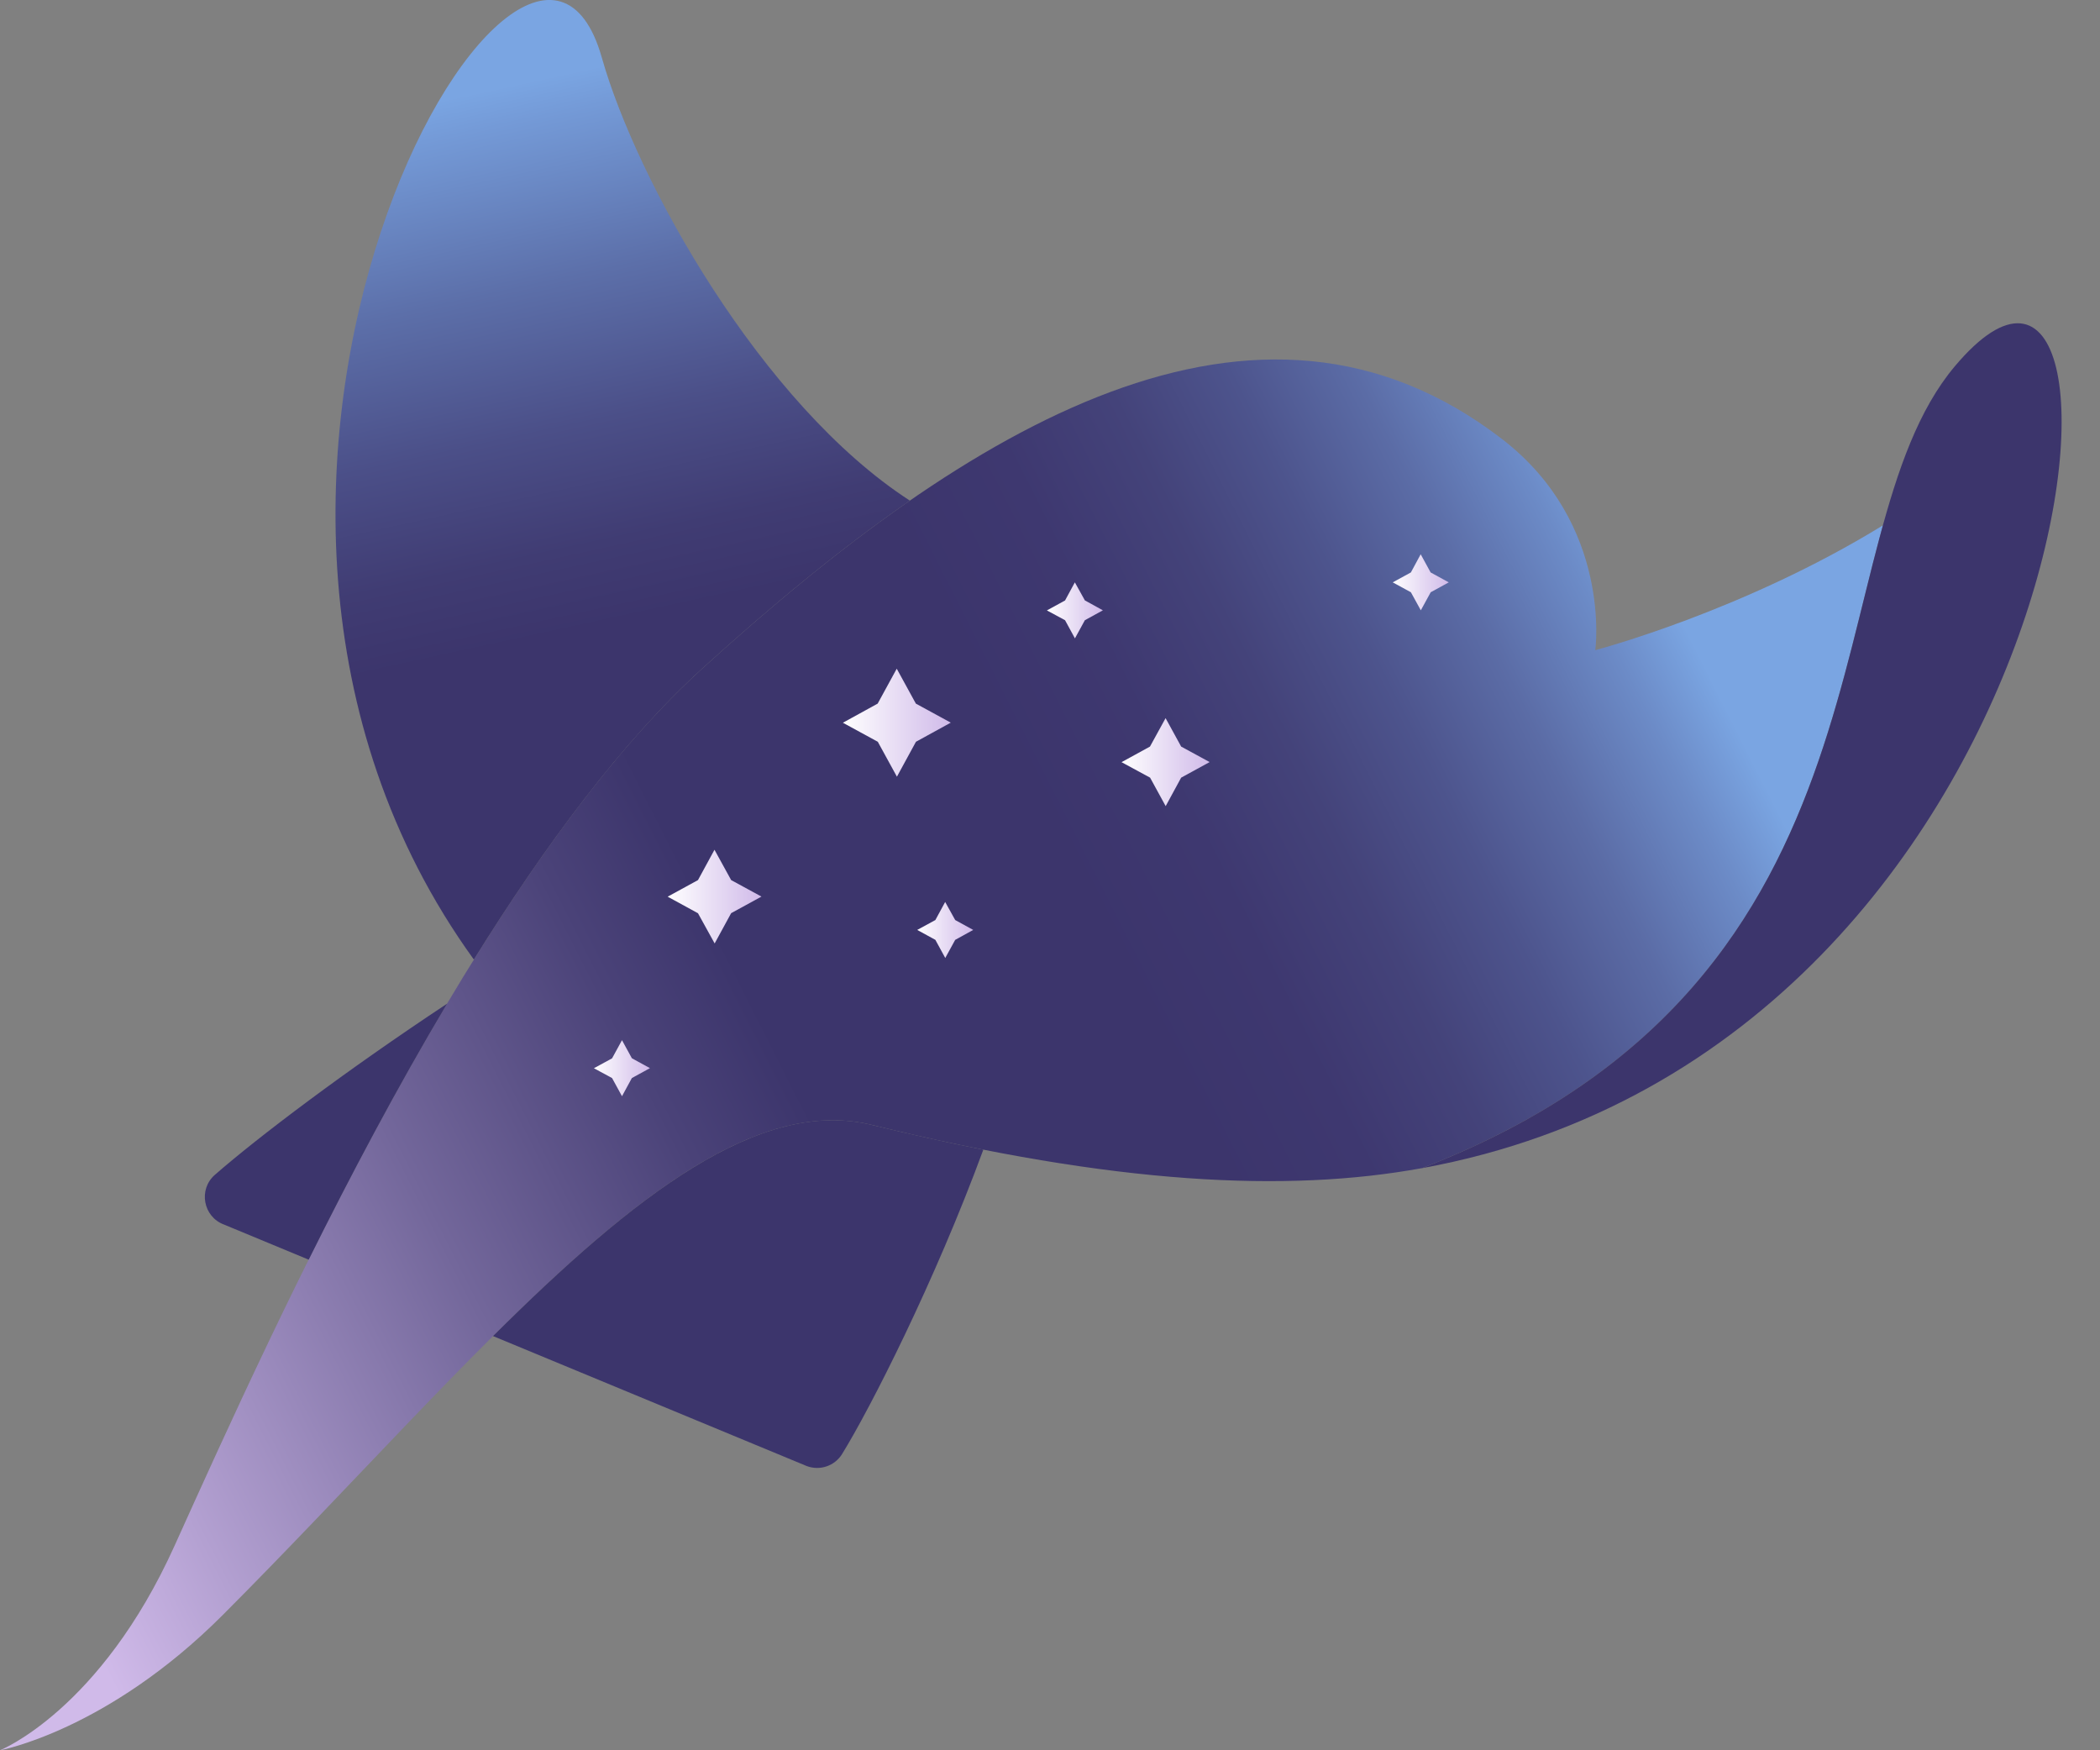 <svg width="48" height="40" viewBox="0 0 48 40" fill="none" xmlns="http://www.w3.org/2000/svg">
<rect x="0" y="0" width="48" height="40" fill="#808080" stroke="none"/>
<path d="M43.038 12.006C39.845 13.972 36.464 14.858 36.464 14.858C36.464 14.858 36.859 11.979 34.334 10.035C28.736 5.719 22.151 9.73 16.048 15.281C10.916 19.949 6.298 30.216 3.993 35.319C2.294 39.085 0 40 0 40C0 40 2.448 39.556 5.094 36.906C10.99 30.996 15.84 24.707 19.923 25.707C25.478 27.068 29.409 27.261 32.503 26.696C41.105 23.391 41.733 16.721 43.038 12.006Z" fill="url(#paint0_linear_310_6045)"/>
<path d="M32.592 26.678C32.639 26.669 32.684 26.66 32.729 26.651C32.684 26.662 32.639 26.671 32.592 26.678Z" fill="url(#paint1_linear_310_6045)"/>
<path d="M21.732 16.515L20.936 16.952L20.501 17.75L20.064 16.952L19.266 16.517L20.061 16.08L20.497 15.282L20.934 16.08L21.732 16.515Z" fill="url(#paint2_linear_310_6045)"/>
<path d="M27.649 17.416L26.998 17.772L26.644 18.423L26.288 17.772L25.635 17.418L26.285 17.062L26.642 16.412L26.998 17.062L27.649 17.416Z" fill="url(#paint3_linear_310_6045)"/>
<path d="M22.245 21.252L21.833 21.479L21.606 21.893L21.38 21.479L20.965 21.252L21.38 21.026L21.604 20.613L21.833 21.026L22.245 21.252Z" fill="url(#paint4_linear_310_6045)"/>
<path d="M33.115 13.309L32.702 13.535L32.476 13.948L32.249 13.535L31.834 13.309L32.249 13.082L32.473 12.667L32.7 13.082L33.115 13.309Z" fill="url(#paint5_linear_310_6045)"/>
<path d="M17.405 20.49L16.712 20.869L16.335 21.561L15.954 20.871L15.261 20.492L15.954 20.113L16.331 19.42L16.712 20.113L17.405 20.49Z" fill="url(#paint6_linear_310_6045)"/>
<path d="M14.856 24.411L14.443 24.637L14.217 25.052L13.99 24.637L13.575 24.413L13.99 24.187L14.217 23.772L14.443 24.185L14.856 24.411Z" fill="url(#paint7_linear_310_6045)"/>
<path d="M25.209 13.948L24.797 14.174L24.57 14.589L24.344 14.174L23.929 13.95L24.344 13.723L24.568 13.309L24.797 13.721L25.209 13.948Z" fill="url(#paint8_linear_310_6045)"/>
<path d="M16.048 15.282C17.609 13.862 19.198 12.546 20.797 11.441C17.403 9.244 14.553 4.136 13.755 1.314C12.064 -4.659 2.955 11.04 10.831 21.929C12.45 19.328 14.217 16.95 16.048 15.282Z" fill="url(#paint9_linear_310_6045)"/>
<path d="M44.679 8.374C49.522 2.61 47.997 23.873 32.496 26.698C43.744 22.382 41.367 12.315 44.679 8.374Z" fill="#3C356C"/>
<path d="M5.119 27.985L7.056 28.788C8.006 26.877 9.071 24.864 10.219 22.938C7.89 24.478 5.901 25.985 4.91 26.85C4.529 27.184 4.643 27.808 5.119 27.985Z" fill="#3C356C"/>
<path d="M19.923 25.707C17.362 25.079 14.502 27.319 11.269 30.534L18.441 33.505C18.741 33.617 19.08 33.502 19.248 33.229C19.891 32.189 21.369 29.285 22.476 26.274C21.665 26.113 20.815 25.924 19.923 25.707Z" fill="#3C356C"/>
<defs>
<linearGradient id="paint0_linear_310_6045" x1="-0.376" y1="32.66" x2="37.972" y2="13.26" gradientUnits="userSpaceOnUse">
<stop stop-color="#D0BAE9"/>
<stop offset="0.078" stop-color="#B3A0D1"/>
<stop offset="0.263" stop-color="#73679B"/>
<stop offset="0.398" stop-color="#4B4379"/>
<stop offset="0.468" stop-color="#3C356C"/>
<stop offset="0.649" stop-color="#3C356C"/>
<stop offset="0.72" stop-color="#3E3870"/>
<stop offset="0.784" stop-color="#44437A"/>
<stop offset="0.845" stop-color="#4D548D"/>
<stop offset="0.904" stop-color="#5B6CA6"/>
<stop offset="0.961" stop-color="#6C8BC7"/>
<stop offset="1" stop-color="#7AA5E2"/>
</linearGradient>
<linearGradient id="paint1_linear_310_6045" x1="32.608" y1="26.692" x2="32.71" y2="26.641" gradientUnits="userSpaceOnUse">
<stop stop-color="#D0BAE9"/>
<stop offset="0.078" stop-color="#B3A0D1"/>
<stop offset="0.263" stop-color="#73679B"/>
<stop offset="0.398" stop-color="#4B4379"/>
<stop offset="0.468" stop-color="#3C356C"/>
<stop offset="0.649" stop-color="#3C356C"/>
<stop offset="0.72" stop-color="#3E3870"/>
<stop offset="0.784" stop-color="#44437A"/>
<stop offset="0.845" stop-color="#4D548D"/>
<stop offset="0.904" stop-color="#5B6CA6"/>
<stop offset="0.961" stop-color="#6C8BC7"/>
<stop offset="1" stop-color="#7AA5E2"/>
</linearGradient>
<linearGradient id="paint2_linear_310_6045" x1="19.265" y1="16.516" x2="21.732" y2="16.516" gradientUnits="userSpaceOnUse">
<stop stop-color="white"/>
<stop offset="1" stop-color="#D0BAE9"/>
</linearGradient>
<linearGradient id="paint3_linear_310_6045" x1="25.636" y1="17.417" x2="27.649" y2="17.417" gradientUnits="userSpaceOnUse">
<stop stop-color="white"/>
<stop offset="1" stop-color="#D0BAE9"/>
</linearGradient>
<linearGradient id="paint4_linear_310_6045" x1="20.966" y1="21.252" x2="22.246" y2="21.252" gradientUnits="userSpaceOnUse">
<stop stop-color="white"/>
<stop offset="1" stop-color="#D0BAE9"/>
</linearGradient>
<linearGradient id="paint5_linear_310_6045" x1="31.835" y1="13.308" x2="33.115" y2="13.308" gradientUnits="userSpaceOnUse">
<stop stop-color="white"/>
<stop offset="1" stop-color="#D0BAE9"/>
</linearGradient>
<linearGradient id="paint6_linear_310_6045" x1="15.262" y1="20.492" x2="17.404" y2="20.492" gradientUnits="userSpaceOnUse">
<stop stop-color="white"/>
<stop offset="1" stop-color="#D0BAE9"/>
</linearGradient>
<linearGradient id="paint7_linear_310_6045" x1="13.576" y1="24.412" x2="14.856" y2="24.412" gradientUnits="userSpaceOnUse">
<stop stop-color="white"/>
<stop offset="1" stop-color="#D0BAE9"/>
</linearGradient>
<linearGradient id="paint8_linear_310_6045" x1="23.93" y1="13.948" x2="25.21" y2="13.948" gradientUnits="userSpaceOnUse">
<stop stop-color="white"/>
<stop offset="1" stop-color="#D0BAE9"/>
</linearGradient>
<linearGradient id="paint9_linear_310_6045" x1="11.401" y1="-0.369" x2="15.899" y2="20.274" gradientUnits="userSpaceOnUse">
<stop offset="0.11" stop-color="#7AA5E2"/>
<stop offset="0.15" stop-color="#749AD7"/>
<stop offset="0.327" stop-color="#5C6FA9"/>
<stop offset="0.484" stop-color="#4B4F88"/>
<stop offset="0.614" stop-color="#403C73"/>
<stop offset="0.702" stop-color="#3C356C"/>
</linearGradient>
</defs>
</svg>
